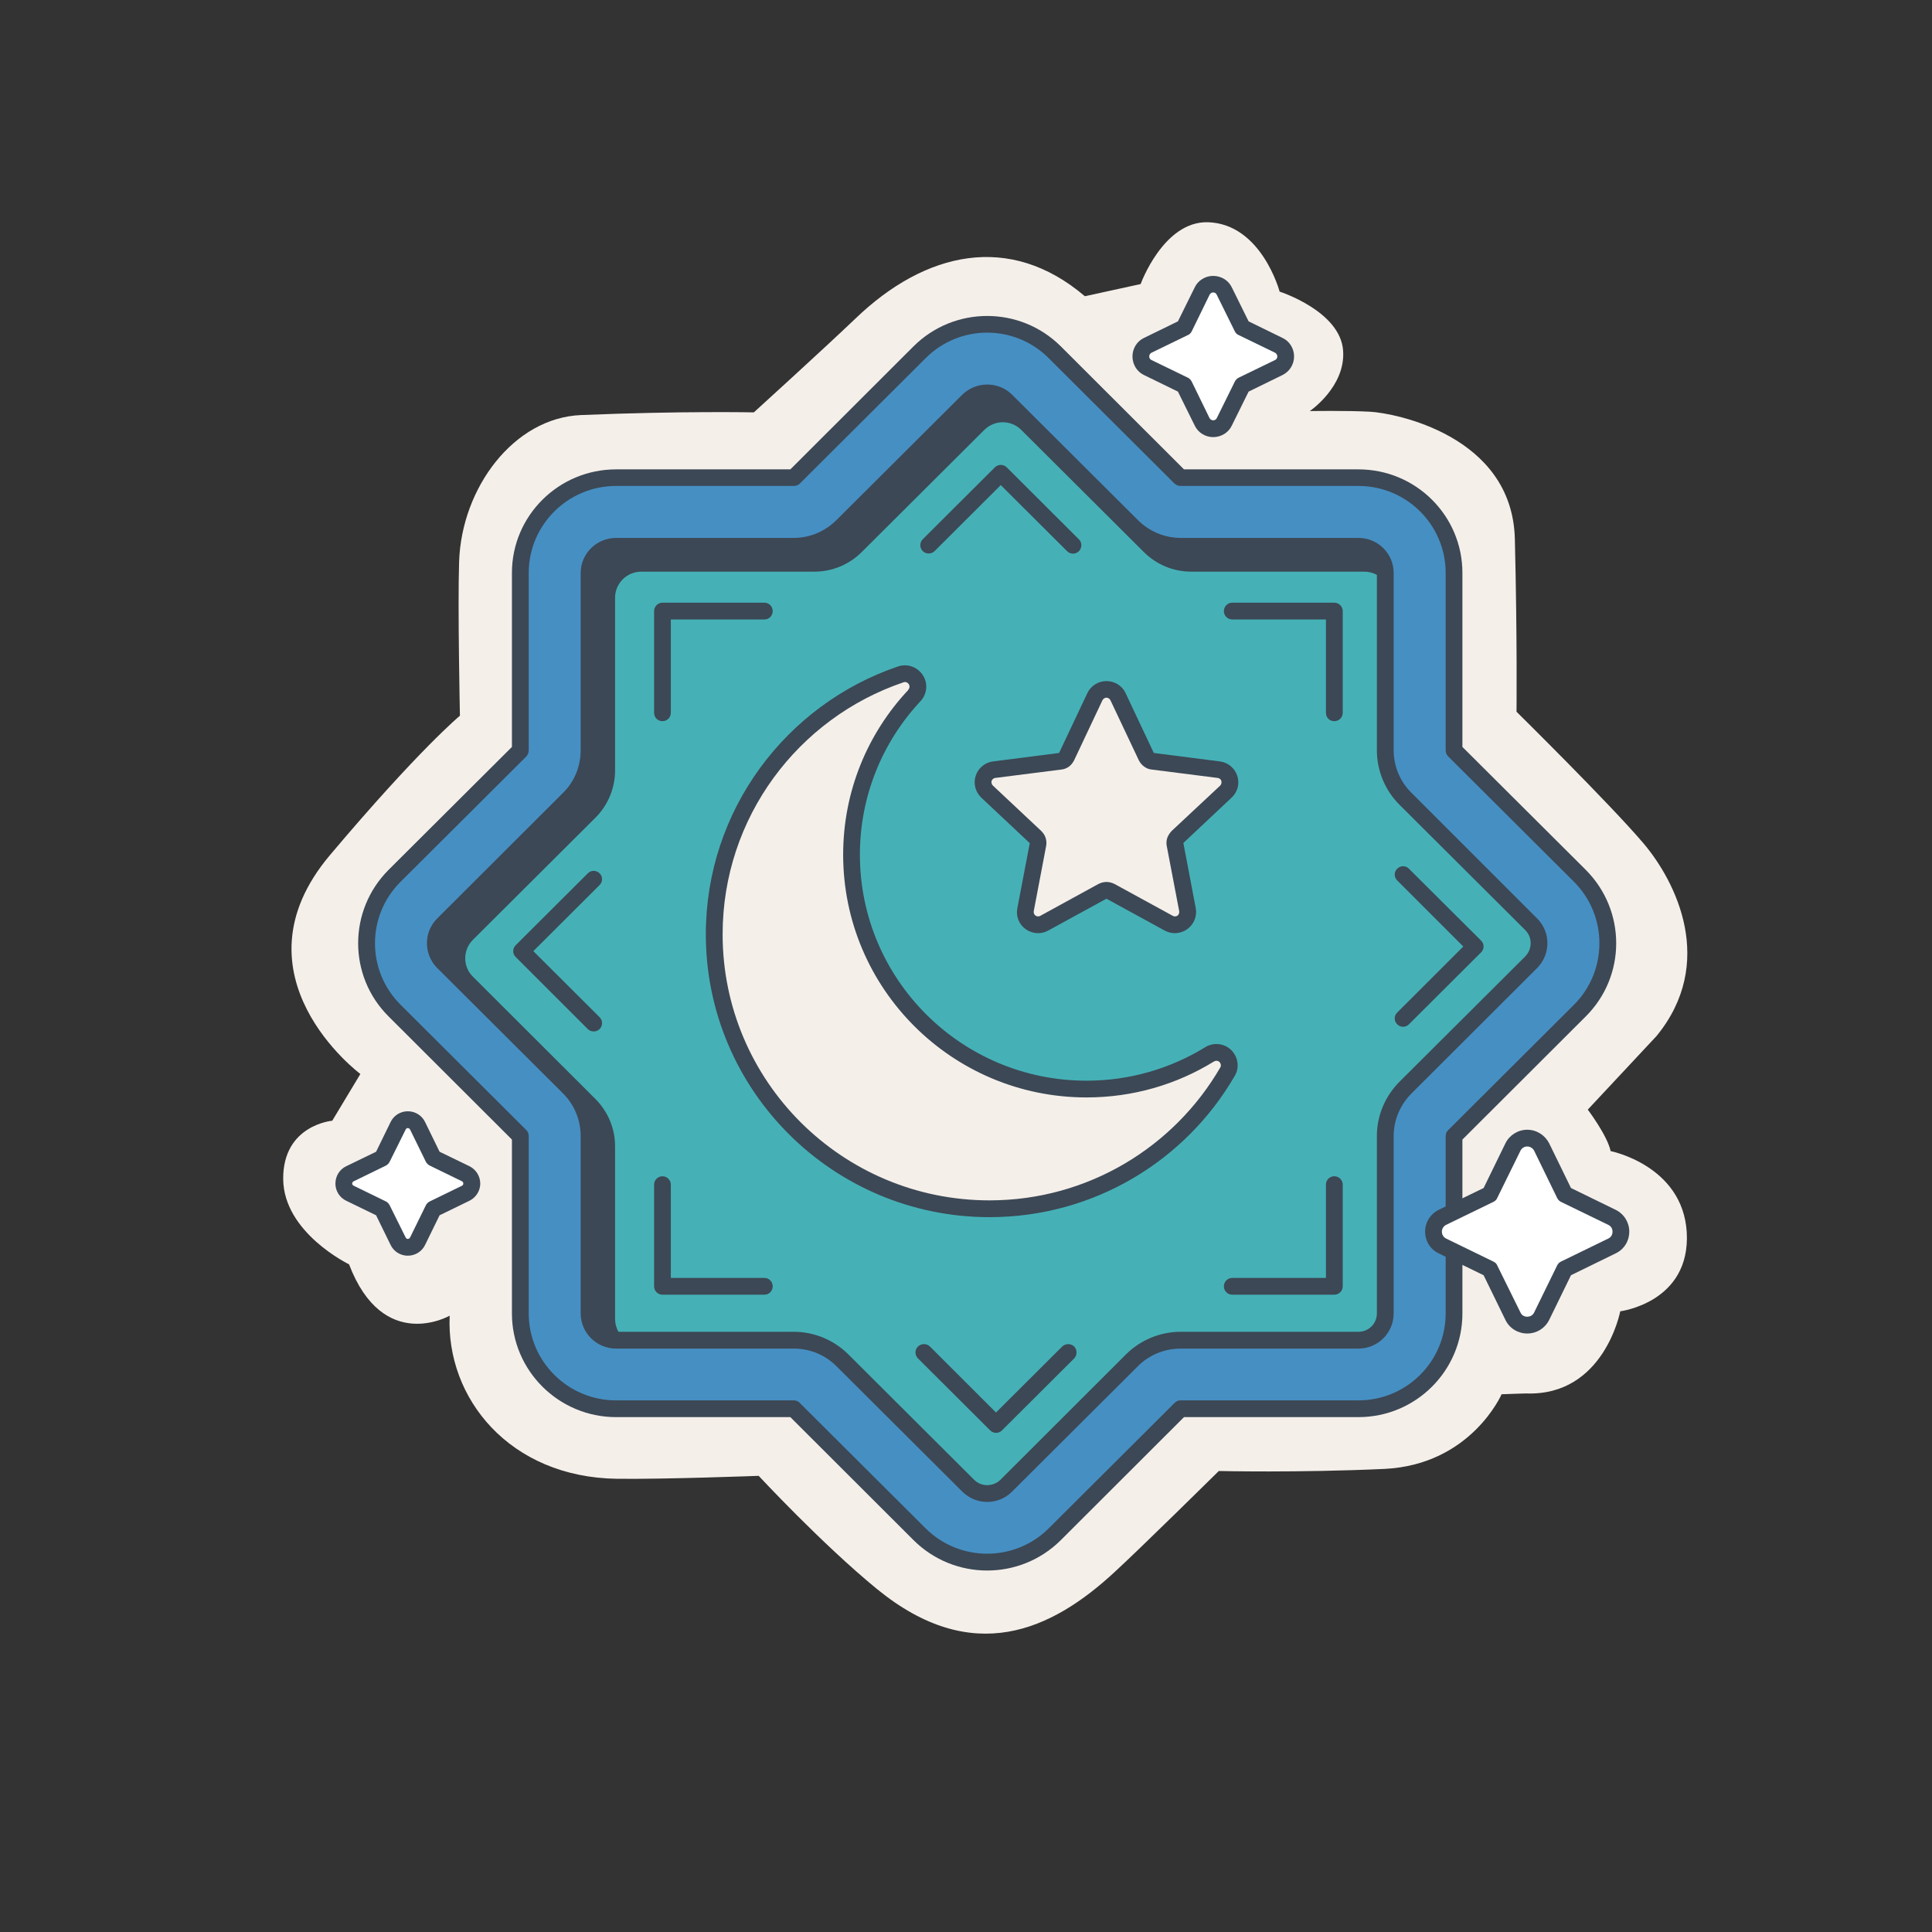 <svg xmlns="http://www.w3.org/2000/svg" xmlns:xlink="http://www.w3.org/1999/xlink" width="48" zoomAndPan="magnify" viewBox="0 0 36 36" height="48" preserveAspectRatio="xMidYMid meet" version="1.0"><rect x="0" y="0" width="36" height="36" fill="#333333" stroke="none"/><defs><clipPath id="44b1ee521e"><path d="M 5 4.094 L 31.984 4.094 L 31.984 31 L 5 31 Z M 5 4.094 " clip-rule="nonzero"/></clipPath></defs><g clip-path="url(#44b1ee521e)"><path fill="#f5efea" d="M 8.57 13.336 C 8.57 13.336 8.527 11.289 8.555 10.461 C 8.602 9.094 9.57 7.785 10.828 7.734 C 12.699 7.656 14.047 7.684 14.047 7.684 C 14.047 7.684 15.328 6.52 15.938 5.938 C 17.242 4.684 18.816 4.328 20.215 5.52 L 21.254 5.293 C 21.254 5.293 21.68 4.117 22.508 4.141 C 23.508 4.172 23.844 5.434 23.844 5.434 C 23.844 5.434 24.977 5.797 25.027 6.535 C 25.074 7.207 24.406 7.66 24.406 7.66 C 24.406 7.66 25.094 7.648 25.531 7.672 C 25.969 7.695 28.176 8.105 28.227 10.039 C 28.273 11.906 28.258 13.262 28.258 13.262 C 28.258 13.262 30 14.98 30.621 15.711 C 31.238 16.438 31.98 17.945 30.867 19.305 L 29.586 20.676 C 29.586 20.676 29.949 21.156 30.012 21.449 C 30.012 21.449 31.355 21.715 31.43 22.961 C 31.504 24.27 30.191 24.434 30.191 24.434 C 30.191 24.434 29.891 26.016 28.438 25.965 C 28.438 25.965 28.25 25.969 27.98 25.98 C 27.98 25.98 27.41 27.293 25.797 27.371 C 24.188 27.445 22.711 27.41 22.711 27.41 C 22.711 27.41 21.242 28.859 20.773 29.289 C 19.598 30.379 18.125 31.07 16.336 29.605 C 15.312 28.766 14.137 27.5 14.137 27.5 C 14.137 27.5 12.387 27.566 11.496 27.555 C 9.492 27.527 8.309 26.051 8.379 24.516 C 8.379 24.516 7.141 25.227 6.504 23.559 C 6.504 23.559 5.281 22.969 5.277 21.965 C 5.273 20.961 6.191 20.883 6.191 20.883 L 6.715 20.012 C 6.715 20.012 4.254 18.18 6.148 15.934 C 7.801 13.973 8.57 13.336 8.57 13.336 Z M 8.57 13.336 " fill-opacity="1" fill-rule="evenodd"/></g><path fill="#468fc3" d="M 14.793 8.902 L 11.48 8.902 C 10.496 8.902 9.695 9.695 9.695 10.676 L 9.695 13.98 L 7.352 16.32 C 6.656 17.012 6.656 18.137 7.352 18.832 L 9.695 21.168 L 9.695 24.473 C 9.695 25.453 10.496 26.25 11.48 26.25 L 14.793 26.25 L 17.137 28.586 C 17.832 29.281 18.961 29.281 19.656 28.586 L 22 26.25 L 25.312 26.25 C 26.297 26.25 27.094 25.453 27.094 24.473 L 27.094 21.168 L 29.438 18.832 C 30.133 18.137 30.133 17.012 29.438 16.32 L 27.094 13.98 L 27.094 10.676 C 27.094 9.695 26.297 8.902 25.312 8.902 L 22 8.902 L 19.656 6.562 C 18.961 5.871 17.832 5.871 17.137 6.562 Z M 14.793 8.902 " fill-opacity="1" fill-rule="evenodd"/><path fill="#3c4855" d="M 14.727 8.746 L 11.48 8.746 C 10.41 8.746 9.539 9.609 9.539 10.676 L 9.539 13.918 L 7.242 16.207 C 6.484 16.965 6.484 18.188 7.242 18.941 L 9.539 21.234 L 9.539 24.473 C 9.539 25.539 10.41 26.406 11.48 26.406 L 14.727 26.406 L 17.023 28.699 C 17.781 29.453 19.008 29.453 19.766 28.699 L 22.062 26.406 L 25.312 26.406 C 26.383 26.406 27.25 25.539 27.25 24.473 L 27.25 21.234 L 29.547 18.941 C 30.305 18.188 30.305 16.965 29.547 16.207 L 27.25 13.918 L 27.25 10.676 C 27.25 9.609 26.383 8.746 25.312 8.746 L 22.062 8.746 L 19.766 6.453 C 19.008 5.699 17.781 5.699 17.023 6.453 Z M 14.793 9.055 C 14.832 9.055 14.875 9.039 14.902 9.012 L 17.246 6.676 C 17.879 6.039 18.91 6.039 19.543 6.676 L 21.887 9.012 C 21.918 9.039 21.957 9.055 22 9.055 L 25.312 9.055 C 26.211 9.055 26.938 9.781 26.938 10.676 L 26.938 13.98 C 26.938 14.023 26.953 14.062 26.984 14.094 L 29.328 16.43 C 29.961 17.062 29.961 18.09 29.328 18.723 L 26.984 21.059 C 26.953 21.086 26.938 21.129 26.938 21.168 L 26.938 24.473 C 26.938 25.367 26.211 26.094 25.312 26.094 L 22 26.094 C 21.957 26.094 21.918 26.109 21.887 26.141 L 19.543 28.477 C 18.91 29.109 17.879 29.109 17.246 28.477 L 14.902 26.141 C 14.875 26.109 14.832 26.094 14.793 26.094 L 11.48 26.094 C 10.582 26.094 9.852 25.367 9.852 24.473 L 9.852 21.168 C 9.852 21.129 9.836 21.086 9.809 21.059 L 7.465 18.723 C 6.828 18.09 6.828 17.062 7.465 16.43 L 9.809 14.094 C 9.836 14.062 9.852 14.023 9.852 13.98 L 9.852 10.676 C 9.852 9.781 10.582 9.055 11.48 9.055 Z M 14.793 9.055 " fill-opacity="1" fill-rule="evenodd"/><path fill="#45b1b7" d="M 14.793 10.18 C 15.133 10.18 15.457 10.043 15.699 9.805 L 18.043 7.469 C 18.238 7.273 18.555 7.273 18.75 7.469 L 21.094 9.805 C 21.332 10.043 21.66 10.18 22 10.18 L 25.312 10.18 C 25.59 10.18 25.812 10.402 25.812 10.676 L 25.812 13.98 C 25.812 14.32 25.949 14.645 26.188 14.887 L 28.531 17.223 C 28.727 17.418 28.727 17.734 28.531 17.93 L 26.188 20.266 C 25.949 20.504 25.812 20.828 25.812 21.168 L 25.812 24.473 C 25.812 24.75 25.59 24.973 25.312 24.973 L 22 24.973 C 21.66 24.973 21.332 25.109 21.094 25.348 L 18.75 27.684 C 18.555 27.879 18.238 27.879 18.043 27.684 L 15.699 25.348 C 15.457 25.109 15.133 24.973 14.793 24.973 L 11.48 24.973 C 11.203 24.973 10.977 24.75 10.977 24.473 L 10.977 21.168 C 10.977 20.828 10.844 20.504 10.602 20.266 L 8.258 17.93 C 8.062 17.734 8.062 17.418 8.258 17.223 L 10.602 14.887 C 10.844 14.645 10.977 14.32 10.977 13.98 L 10.977 10.676 C 10.977 10.402 11.203 10.176 11.48 10.176 L 14.793 10.176 Z M 14.793 10.18 " fill-opacity="1" fill-rule="evenodd"/><path fill="#3c4855" d="M 14.793 10.023 L 11.48 10.023 C 11.117 10.023 10.82 10.316 10.82 10.676 L 10.82 13.98 C 10.82 14.281 10.703 14.566 10.492 14.773 L 8.148 17.113 C 7.891 17.367 7.891 17.781 8.148 18.039 L 10.492 20.375 C 10.703 20.586 10.82 20.871 10.82 21.168 L 10.82 24.473 C 10.82 24.836 11.117 25.129 11.48 25.129 L 14.793 25.129 C 15.09 25.129 15.375 25.246 15.586 25.457 L 17.93 27.793 C 18.188 28.051 18.605 28.051 18.859 27.793 L 21.203 25.457 C 21.414 25.246 21.699 25.129 22 25.129 L 25.312 25.129 C 25.676 25.129 25.969 24.836 25.969 24.473 L 25.969 21.168 C 25.969 20.871 26.09 20.586 26.301 20.375 L 28.641 18.039 C 28.898 17.781 28.898 17.367 28.641 17.113 L 26.301 14.773 C 26.09 14.566 25.969 14.281 25.969 13.98 L 25.969 10.676 C 25.969 10.316 25.676 10.023 25.312 10.023 L 22 10.023 C 21.699 10.023 21.414 9.902 21.203 9.691 L 18.859 7.355 C 18.605 7.102 18.188 7.102 17.93 7.355 L 15.586 9.691 C 15.375 9.902 15.09 10.023 14.793 10.023 Z M 14.793 10.332 C 15.172 10.332 15.539 10.184 15.809 9.914 L 18.152 7.578 C 18.285 7.441 18.504 7.441 18.641 7.578 L 20.98 9.914 C 21.25 10.184 21.617 10.332 22 10.332 L 25.312 10.332 C 25.504 10.332 25.656 10.488 25.656 10.676 L 25.656 13.98 C 25.656 14.363 25.809 14.727 26.078 14.996 L 28.422 17.332 C 28.555 17.465 28.555 17.684 28.422 17.82 L 26.078 20.156 C 25.809 20.426 25.656 20.789 25.656 21.168 L 25.656 24.473 C 25.656 24.664 25.504 24.816 25.312 24.816 L 22 24.816 C 21.617 24.816 21.25 24.969 20.98 25.238 L 18.641 27.574 C 18.504 27.707 18.285 27.707 18.152 27.574 L 15.809 25.238 C 15.539 24.969 15.172 24.816 14.793 24.816 L 11.48 24.816 C 11.289 24.816 11.133 24.664 11.133 24.473 L 11.133 21.168 C 11.133 20.789 10.984 20.426 10.715 20.156 L 8.371 17.82 C 8.234 17.684 8.234 17.465 8.371 17.332 L 10.715 14.996 C 10.984 14.727 11.133 14.363 11.133 13.98 L 11.133 10.676 C 11.133 10.488 11.289 10.332 11.48 10.332 Z M 14.793 10.332 " fill-opacity="1" fill-rule="evenodd"/><path fill="#3c4855" d="M 11.668 24.977 L 11.48 24.977 C 11.203 24.977 10.98 24.75 10.98 24.477 L 10.98 21.172 C 10.98 20.832 10.844 20.508 10.605 20.266 L 8.262 17.93 C 8.066 17.734 8.066 17.418 8.262 17.223 L 10.605 14.887 C 10.844 14.648 10.98 14.324 10.98 13.984 L 10.98 10.68 C 10.98 10.402 11.203 10.18 11.48 10.18 L 14.793 10.18 C 15.133 10.18 15.461 10.043 15.699 9.805 L 18.043 7.469 C 18.238 7.273 18.555 7.273 18.75 7.469 L 21.094 9.805 C 21.336 10.043 21.66 10.18 22 10.18 L 25.312 10.18 C 25.59 10.18 25.816 10.402 25.816 10.68 L 25.816 10.852 C 25.727 10.73 25.582 10.652 25.422 10.652 L 22.195 10.652 C 21.863 10.652 21.547 10.52 21.312 10.285 L 19.031 8.012 C 18.84 7.82 18.531 7.82 18.34 8.012 L 16.059 10.285 C 15.824 10.52 15.508 10.652 15.176 10.652 L 11.949 10.652 C 11.68 10.652 11.461 10.871 11.461 11.137 L 11.461 14.355 C 11.461 14.688 11.328 15.004 11.094 15.238 L 8.812 17.512 C 8.621 17.703 8.621 18.012 8.812 18.199 L 11.094 20.477 C 11.328 20.711 11.461 21.027 11.461 21.355 L 11.461 24.574 C 11.461 24.742 11.543 24.887 11.668 24.977 Z M 11.668 24.977 " fill-opacity="1" fill-rule="evenodd"/><path fill="#f5efea" d="M 16.785 12.566 C 16.891 12.531 17.008 12.57 17.066 12.668 C 17.125 12.762 17.113 12.887 17.035 12.965 C 16.309 13.742 15.867 14.781 15.867 15.926 C 15.867 18.336 17.828 20.293 20.246 20.293 C 21.086 20.293 21.867 20.059 22.535 19.648 C 22.629 19.59 22.75 19.602 22.832 19.676 C 22.91 19.754 22.93 19.875 22.875 19.969 C 21.988 21.496 20.332 22.523 18.438 22.523 C 15.605 22.523 13.309 20.23 13.309 17.41 C 13.309 15.16 14.762 13.254 16.785 12.566 Z M 16.785 12.566 " fill-opacity="1" fill-rule="evenodd"/><path fill="#3c4855" d="M 16.734 12.418 C 14.652 13.125 13.152 15.094 13.152 17.41 C 13.152 20.316 15.52 22.68 18.438 22.68 C 20.391 22.68 22.098 21.621 23.008 20.047 C 23.102 19.891 23.07 19.691 22.938 19.562 C 22.809 19.438 22.605 19.418 22.453 19.516 C 21.809 19.91 21.055 20.137 20.246 20.137 C 17.914 20.137 16.023 18.25 16.023 15.926 C 16.023 14.824 16.449 13.82 17.148 13.07 C 17.273 12.941 17.297 12.738 17.199 12.586 C 17.102 12.43 16.91 12.359 16.734 12.418 Z M 16.832 12.715 C 16.871 12.699 16.914 12.715 16.934 12.75 C 16.957 12.781 16.949 12.828 16.922 12.855 C 16.922 12.855 16.922 12.855 16.922 12.859 C 16.168 13.664 15.711 14.742 15.711 15.926 C 15.711 18.422 17.742 20.449 20.246 20.449 C 21.113 20.449 21.926 20.207 22.617 19.781 C 22.617 19.781 22.621 19.781 22.621 19.781 C 22.652 19.758 22.695 19.762 22.723 19.789 C 22.75 19.816 22.758 19.859 22.738 19.891 C 21.879 21.371 20.273 22.367 18.438 22.367 C 15.691 22.367 13.465 20.145 13.465 17.41 C 13.465 15.23 14.875 13.379 16.832 12.715 Z M 16.832 12.715 " fill-opacity="1" fill-rule="evenodd"/><path fill="#f5efea" d="M 20.402 12.98 C 20.441 12.898 20.527 12.848 20.617 12.848 C 20.711 12.848 20.793 12.898 20.832 12.98 L 21.359 14.098 C 21.371 14.121 21.391 14.141 21.41 14.156 C 21.434 14.172 21.457 14.184 21.484 14.188 L 22.711 14.344 C 22.801 14.355 22.879 14.418 22.906 14.504 C 22.934 14.59 22.91 14.688 22.844 14.75 L 21.941 15.594 C 21.922 15.613 21.91 15.637 21.898 15.66 C 21.891 15.688 21.891 15.715 21.895 15.738 L 22.125 16.953 C 22.145 17.043 22.105 17.133 22.031 17.188 C 21.957 17.242 21.859 17.246 21.777 17.203 L 20.695 16.609 C 20.672 16.598 20.645 16.59 20.617 16.59 C 20.59 16.59 20.566 16.598 20.543 16.609 L 19.457 17.203 C 19.375 17.246 19.277 17.242 19.203 17.188 C 19.129 17.133 19.094 17.043 19.109 16.953 L 19.34 15.738 C 19.344 15.715 19.344 15.688 19.336 15.66 C 19.328 15.637 19.312 15.613 19.293 15.594 L 18.391 14.75 C 18.324 14.688 18.301 14.59 18.328 14.504 C 18.355 14.418 18.434 14.355 18.523 14.344 L 19.75 14.188 C 19.777 14.184 19.805 14.172 19.824 14.156 C 19.848 14.141 19.863 14.121 19.875 14.098 Z M 20.402 12.98 " fill-opacity="1" fill-rule="evenodd"/><path fill="#3c4855" d="M 20.262 12.914 L 19.734 14.031 C 19.734 14.031 19.73 14.031 19.73 14.031 L 18.504 14.188 C 18.352 14.207 18.227 14.312 18.18 14.457 C 18.133 14.602 18.176 14.758 18.285 14.863 L 19.184 15.707 C 19.188 15.707 19.188 15.711 19.188 15.711 L 18.957 16.922 C 18.926 17.074 18.988 17.223 19.109 17.312 C 19.234 17.402 19.398 17.414 19.531 17.34 L 20.617 16.746 L 21.703 17.34 C 21.836 17.414 22 17.402 22.125 17.312 C 22.246 17.223 22.309 17.074 22.281 16.922 L 22.051 15.711 C 22.051 15.711 22.051 15.707 22.051 15.707 L 22.949 14.863 C 23.062 14.758 23.102 14.602 23.055 14.457 C 23.008 14.312 22.883 14.207 22.73 14.188 L 21.504 14.031 C 21.5 14.031 21.5 14.031 21.5 14.031 L 20.973 12.914 C 20.91 12.777 20.77 12.691 20.617 12.691 C 20.465 12.691 20.328 12.777 20.262 12.914 Z M 20.543 13.047 C 20.559 13.02 20.586 13 20.617 13 C 20.648 13 20.676 13.02 20.691 13.047 L 21.219 14.164 C 21.242 14.211 21.277 14.254 21.32 14.285 C 21.363 14.316 21.41 14.336 21.465 14.34 L 22.691 14.496 C 22.723 14.5 22.75 14.523 22.758 14.551 C 22.766 14.582 22.758 14.613 22.738 14.637 L 21.836 15.48 C 21.797 15.52 21.77 15.562 21.75 15.613 C 21.734 15.664 21.73 15.719 21.742 15.77 L 21.973 16.98 C 21.977 17.012 21.965 17.043 21.941 17.062 C 21.914 17.078 21.883 17.082 21.855 17.066 L 20.77 16.473 C 20.723 16.449 20.672 16.434 20.617 16.434 C 20.566 16.434 20.512 16.449 20.465 16.473 L 19.383 17.066 C 19.355 17.082 19.32 17.078 19.297 17.062 C 19.27 17.043 19.258 17.012 19.262 16.98 L 19.492 15.77 C 19.504 15.719 19.5 15.664 19.484 15.613 C 19.469 15.562 19.438 15.52 19.398 15.48 L 18.5 14.637 C 18.477 14.613 18.469 14.582 18.477 14.551 C 18.488 14.523 18.512 14.5 18.543 14.496 L 19.77 14.34 C 19.824 14.336 19.875 14.316 19.918 14.285 C 19.961 14.254 19.992 14.211 20.016 14.164 Z M 20.543 13.047 " fill-opacity="1" fill-rule="evenodd"/><path fill="#3c4855" d="M 25.02 13.281 L 25.02 11.387 C 25.02 11.301 24.949 11.23 24.863 11.23 L 22.961 11.23 C 22.875 11.23 22.805 11.301 22.805 11.387 C 22.805 11.473 22.875 11.543 22.961 11.543 L 24.707 11.543 L 24.707 13.281 C 24.707 13.371 24.773 13.438 24.863 13.438 C 24.949 13.438 25.02 13.371 25.02 13.281 Z M 25.02 13.281 " fill-opacity="1" fill-rule="evenodd"/><path fill="#3c4855" d="M 26.254 19.086 L 27.598 17.746 C 27.66 17.684 27.66 17.586 27.598 17.527 L 26.254 16.188 C 26.195 16.125 26.094 16.125 26.035 16.188 C 25.973 16.246 25.973 16.344 26.035 16.406 L 27.266 17.637 L 26.035 18.867 C 25.973 18.926 25.973 19.027 26.035 19.086 C 26.094 19.148 26.195 19.148 26.254 19.086 Z M 26.254 19.086 " fill-opacity="1" fill-rule="evenodd"/><path fill="#3c4855" d="M 24.707 22.074 L 24.707 23.812 L 22.961 23.812 C 22.875 23.812 22.805 23.883 22.805 23.969 C 22.805 24.055 22.875 24.125 22.961 24.125 L 24.863 24.125 C 24.949 24.125 25.02 24.055 25.02 23.969 L 25.02 22.074 C 25.02 21.988 24.949 21.918 24.863 21.918 C 24.773 21.918 24.707 21.988 24.707 22.074 Z M 24.707 22.074 " fill-opacity="1" fill-rule="evenodd"/><path fill="#3c4855" d="M 19.793 25.09 L 18.559 26.32 L 17.328 25.09 C 17.266 25.031 17.168 25.031 17.105 25.09 C 17.043 25.152 17.043 25.25 17.105 25.312 L 18.449 26.652 C 18.512 26.715 18.609 26.715 18.672 26.652 L 20.016 25.312 C 20.074 25.25 20.074 25.152 20.016 25.09 C 19.953 25.031 19.855 25.031 19.793 25.09 Z M 19.793 25.09 " fill-opacity="1" fill-rule="evenodd"/><path fill="#3c4855" d="M 12.5 13.281 L 12.5 11.543 L 14.242 11.543 C 14.332 11.543 14.398 11.473 14.398 11.387 C 14.398 11.301 14.332 11.23 14.242 11.23 L 12.344 11.23 C 12.258 11.23 12.188 11.301 12.188 11.387 L 12.188 13.281 C 12.188 13.371 12.258 13.438 12.344 13.438 C 12.43 13.438 12.5 13.371 12.5 13.281 Z M 12.5 13.281 " fill-opacity="1" fill-rule="evenodd"/><path fill="#3c4855" d="M 17.414 10.27 L 18.648 9.039 L 19.883 10.27 C 19.945 10.332 20.043 10.332 20.105 10.27 C 20.164 10.207 20.164 10.109 20.105 10.051 L 18.758 8.707 C 18.699 8.648 18.602 8.648 18.539 8.707 L 17.195 10.047 C 17.133 10.109 17.133 10.207 17.195 10.27 C 17.254 10.328 17.355 10.328 17.414 10.27 Z M 17.414 10.27 " fill-opacity="1" fill-rule="evenodd"/><path fill="#3c4855" d="M 12.188 22.074 L 12.188 23.969 C 12.188 24.055 12.258 24.125 12.344 24.125 L 14.242 24.125 C 14.332 24.125 14.398 24.055 14.398 23.969 C 14.398 23.883 14.332 23.812 14.242 23.812 L 12.5 23.812 L 12.5 22.074 C 12.5 21.988 12.43 21.918 12.344 21.918 C 12.258 21.918 12.188 21.988 12.188 22.074 Z M 12.188 22.074 " fill-opacity="1" fill-rule="evenodd"/><path fill="#3c4855" d="M 10.953 16.273 L 9.609 17.613 C 9.547 17.676 9.547 17.773 9.609 17.832 L 10.953 19.176 C 11.012 19.234 11.113 19.234 11.172 19.176 C 11.234 19.113 11.234 19.016 11.172 18.953 L 9.938 17.723 L 11.172 16.492 C 11.234 16.434 11.234 16.332 11.172 16.273 C 11.113 16.211 11.012 16.211 10.953 16.273 Z M 10.953 16.273 " fill-opacity="1" fill-rule="evenodd"/><path fill="#ffffff" d="M 28.191 21.375 C 28.242 21.273 28.344 21.207 28.457 21.207 C 28.57 21.207 28.676 21.273 28.727 21.375 L 29.156 22.254 L 30.039 22.684 C 30.141 22.734 30.203 22.836 30.203 22.949 C 30.203 23.062 30.141 23.168 30.039 23.219 L 29.156 23.648 L 28.727 24.527 C 28.676 24.629 28.57 24.691 28.457 24.691 C 28.344 24.691 28.242 24.629 28.191 24.527 L 27.758 23.648 L 26.879 23.219 C 26.777 23.168 26.711 23.062 26.711 22.949 C 26.711 22.836 26.777 22.734 26.879 22.684 L 27.758 22.254 Z M 28.191 21.375 " fill-opacity="1" fill-rule="evenodd"/><path fill="#3c4855" d="M 28.051 21.305 L 27.645 22.137 L 26.809 22.543 C 26.652 22.621 26.555 22.777 26.555 22.949 C 26.555 23.125 26.652 23.281 26.809 23.355 L 27.645 23.762 L 28.051 24.594 C 28.125 24.75 28.285 24.848 28.457 24.848 C 28.633 24.848 28.789 24.75 28.867 24.594 L 29.273 23.762 L 30.105 23.355 C 30.262 23.281 30.359 23.125 30.359 22.949 C 30.359 22.777 30.262 22.621 30.105 22.543 L 29.273 22.137 L 28.867 21.305 C 28.789 21.152 28.633 21.051 28.457 21.051 C 28.285 21.051 28.125 21.152 28.051 21.305 Z M 28.332 21.441 C 28.355 21.395 28.402 21.363 28.457 21.363 C 28.512 21.363 28.562 21.395 28.586 21.441 L 29.016 22.324 C 29.031 22.355 29.055 22.379 29.086 22.395 L 29.969 22.824 C 30.02 22.848 30.047 22.898 30.047 22.949 C 30.047 23.004 30.02 23.055 29.969 23.078 L 29.086 23.508 C 29.055 23.523 29.031 23.547 29.016 23.578 L 28.586 24.457 C 28.562 24.508 28.512 24.535 28.457 24.535 C 28.402 24.535 28.355 24.508 28.332 24.457 L 27.898 23.578 C 27.887 23.547 27.859 23.523 27.828 23.508 L 26.945 23.078 C 26.898 23.055 26.867 23.004 26.867 22.949 C 26.867 22.898 26.898 22.848 26.945 22.824 L 27.828 22.395 C 27.859 22.379 27.887 22.355 27.898 22.324 C 27.898 22.324 28.332 21.441 28.332 21.441 Z M 28.332 21.441 " fill-opacity="1" fill-rule="evenodd"/><path fill="#ffffff" d="M 7.418 20.977 C 7.449 20.91 7.523 20.863 7.598 20.863 C 7.676 20.863 7.746 20.91 7.781 20.977 L 8.074 21.578 L 8.676 21.871 C 8.746 21.906 8.793 21.977 8.793 22.055 C 8.793 22.129 8.746 22.199 8.676 22.234 L 8.074 22.527 L 7.781 23.129 C 7.746 23.199 7.676 23.242 7.598 23.242 C 7.523 23.242 7.449 23.199 7.418 23.129 L 7.121 22.527 L 6.52 22.234 C 6.453 22.199 6.406 22.129 6.406 22.055 C 6.406 21.977 6.453 21.906 6.52 21.871 L 7.121 21.578 Z M 7.418 20.977 " fill-opacity="1" fill-rule="evenodd"/><path fill="#3c4855" d="M 7.277 20.91 L 7.008 21.461 L 6.453 21.73 C 6.328 21.789 6.25 21.914 6.25 22.055 C 6.25 22.191 6.328 22.316 6.453 22.375 L 7.008 22.645 L 7.277 23.195 C 7.336 23.32 7.461 23.398 7.598 23.398 C 7.738 23.398 7.863 23.32 7.922 23.195 L 8.191 22.645 L 8.746 22.375 C 8.867 22.316 8.949 22.191 8.949 22.055 C 8.949 21.914 8.867 21.789 8.746 21.73 L 8.191 21.461 L 7.922 20.91 C 7.863 20.785 7.738 20.707 7.598 20.707 C 7.461 20.707 7.336 20.785 7.277 20.91 Z M 7.559 21.047 C 7.566 21.031 7.582 21.02 7.598 21.02 C 7.617 21.02 7.633 21.031 7.641 21.047 L 7.934 21.645 C 7.949 21.676 7.977 21.703 8.008 21.719 L 8.609 22.012 C 8.625 22.02 8.633 22.035 8.633 22.055 C 8.633 22.07 8.625 22.086 8.609 22.094 L 8.008 22.387 C 7.977 22.402 7.949 22.43 7.934 22.461 L 7.641 23.059 C 7.633 23.074 7.617 23.086 7.598 23.086 C 7.582 23.086 7.566 23.074 7.559 23.059 L 7.262 22.461 C 7.246 22.43 7.223 22.402 7.191 22.387 L 6.59 22.094 C 6.574 22.086 6.562 22.07 6.562 22.055 C 6.562 22.035 6.574 22.02 6.59 22.012 L 7.191 21.719 C 7.223 21.703 7.246 21.676 7.262 21.645 Z M 7.559 21.047 " fill-opacity="1" fill-rule="evenodd"/><path fill="#ffffff" d="M 22.402 5.422 C 22.438 5.344 22.52 5.293 22.605 5.293 C 22.695 5.293 22.773 5.344 22.812 5.422 L 23.148 6.105 L 23.828 6.438 C 23.906 6.473 23.957 6.555 23.957 6.641 C 23.957 6.73 23.906 6.809 23.828 6.848 L 23.148 7.18 L 22.812 7.859 C 22.773 7.941 22.695 7.988 22.605 7.988 C 22.52 7.988 22.438 7.941 22.402 7.859 L 22.066 7.18 L 21.387 6.848 C 21.305 6.809 21.258 6.73 21.258 6.641 C 21.258 6.555 21.305 6.473 21.387 6.438 L 22.066 6.105 Z M 22.402 5.422 " fill-opacity="1" fill-rule="evenodd"/><path fill="#3c4855" d="M 22.262 5.355 L 21.949 5.988 L 21.316 6.297 C 21.184 6.359 21.102 6.496 21.102 6.641 C 21.102 6.789 21.184 6.926 21.316 6.988 L 21.949 7.297 L 22.262 7.93 C 22.324 8.062 22.461 8.145 22.605 8.145 C 22.754 8.145 22.891 8.062 22.953 7.93 L 23.266 7.297 L 23.898 6.988 C 24.031 6.922 24.113 6.789 24.113 6.641 C 24.113 6.496 24.031 6.359 23.898 6.297 L 23.266 5.988 L 22.953 5.355 C 22.891 5.223 22.754 5.141 22.605 5.141 C 22.461 5.141 22.324 5.223 22.262 5.355 Z M 22.539 5.492 C 22.555 5.465 22.578 5.449 22.605 5.449 C 22.637 5.449 22.66 5.465 22.672 5.492 L 23.008 6.172 C 23.023 6.203 23.047 6.23 23.078 6.242 L 23.762 6.574 C 23.785 6.59 23.801 6.613 23.801 6.641 C 23.801 6.672 23.785 6.695 23.762 6.707 L 23.078 7.039 C 23.047 7.055 23.023 7.082 23.008 7.113 L 22.672 7.793 C 22.66 7.816 22.637 7.832 22.605 7.832 C 22.578 7.832 22.555 7.816 22.539 7.793 L 22.207 7.113 C 22.191 7.082 22.168 7.055 22.137 7.039 L 21.453 6.707 C 21.43 6.695 21.414 6.672 21.414 6.641 C 21.414 6.613 21.43 6.59 21.453 6.574 L 22.137 6.242 C 22.168 6.23 22.191 6.203 22.207 6.172 C 22.207 6.172 22.539 5.492 22.539 5.492 Z M 22.539 5.492 " fill-opacity="1" fill-rule="evenodd"/></svg>